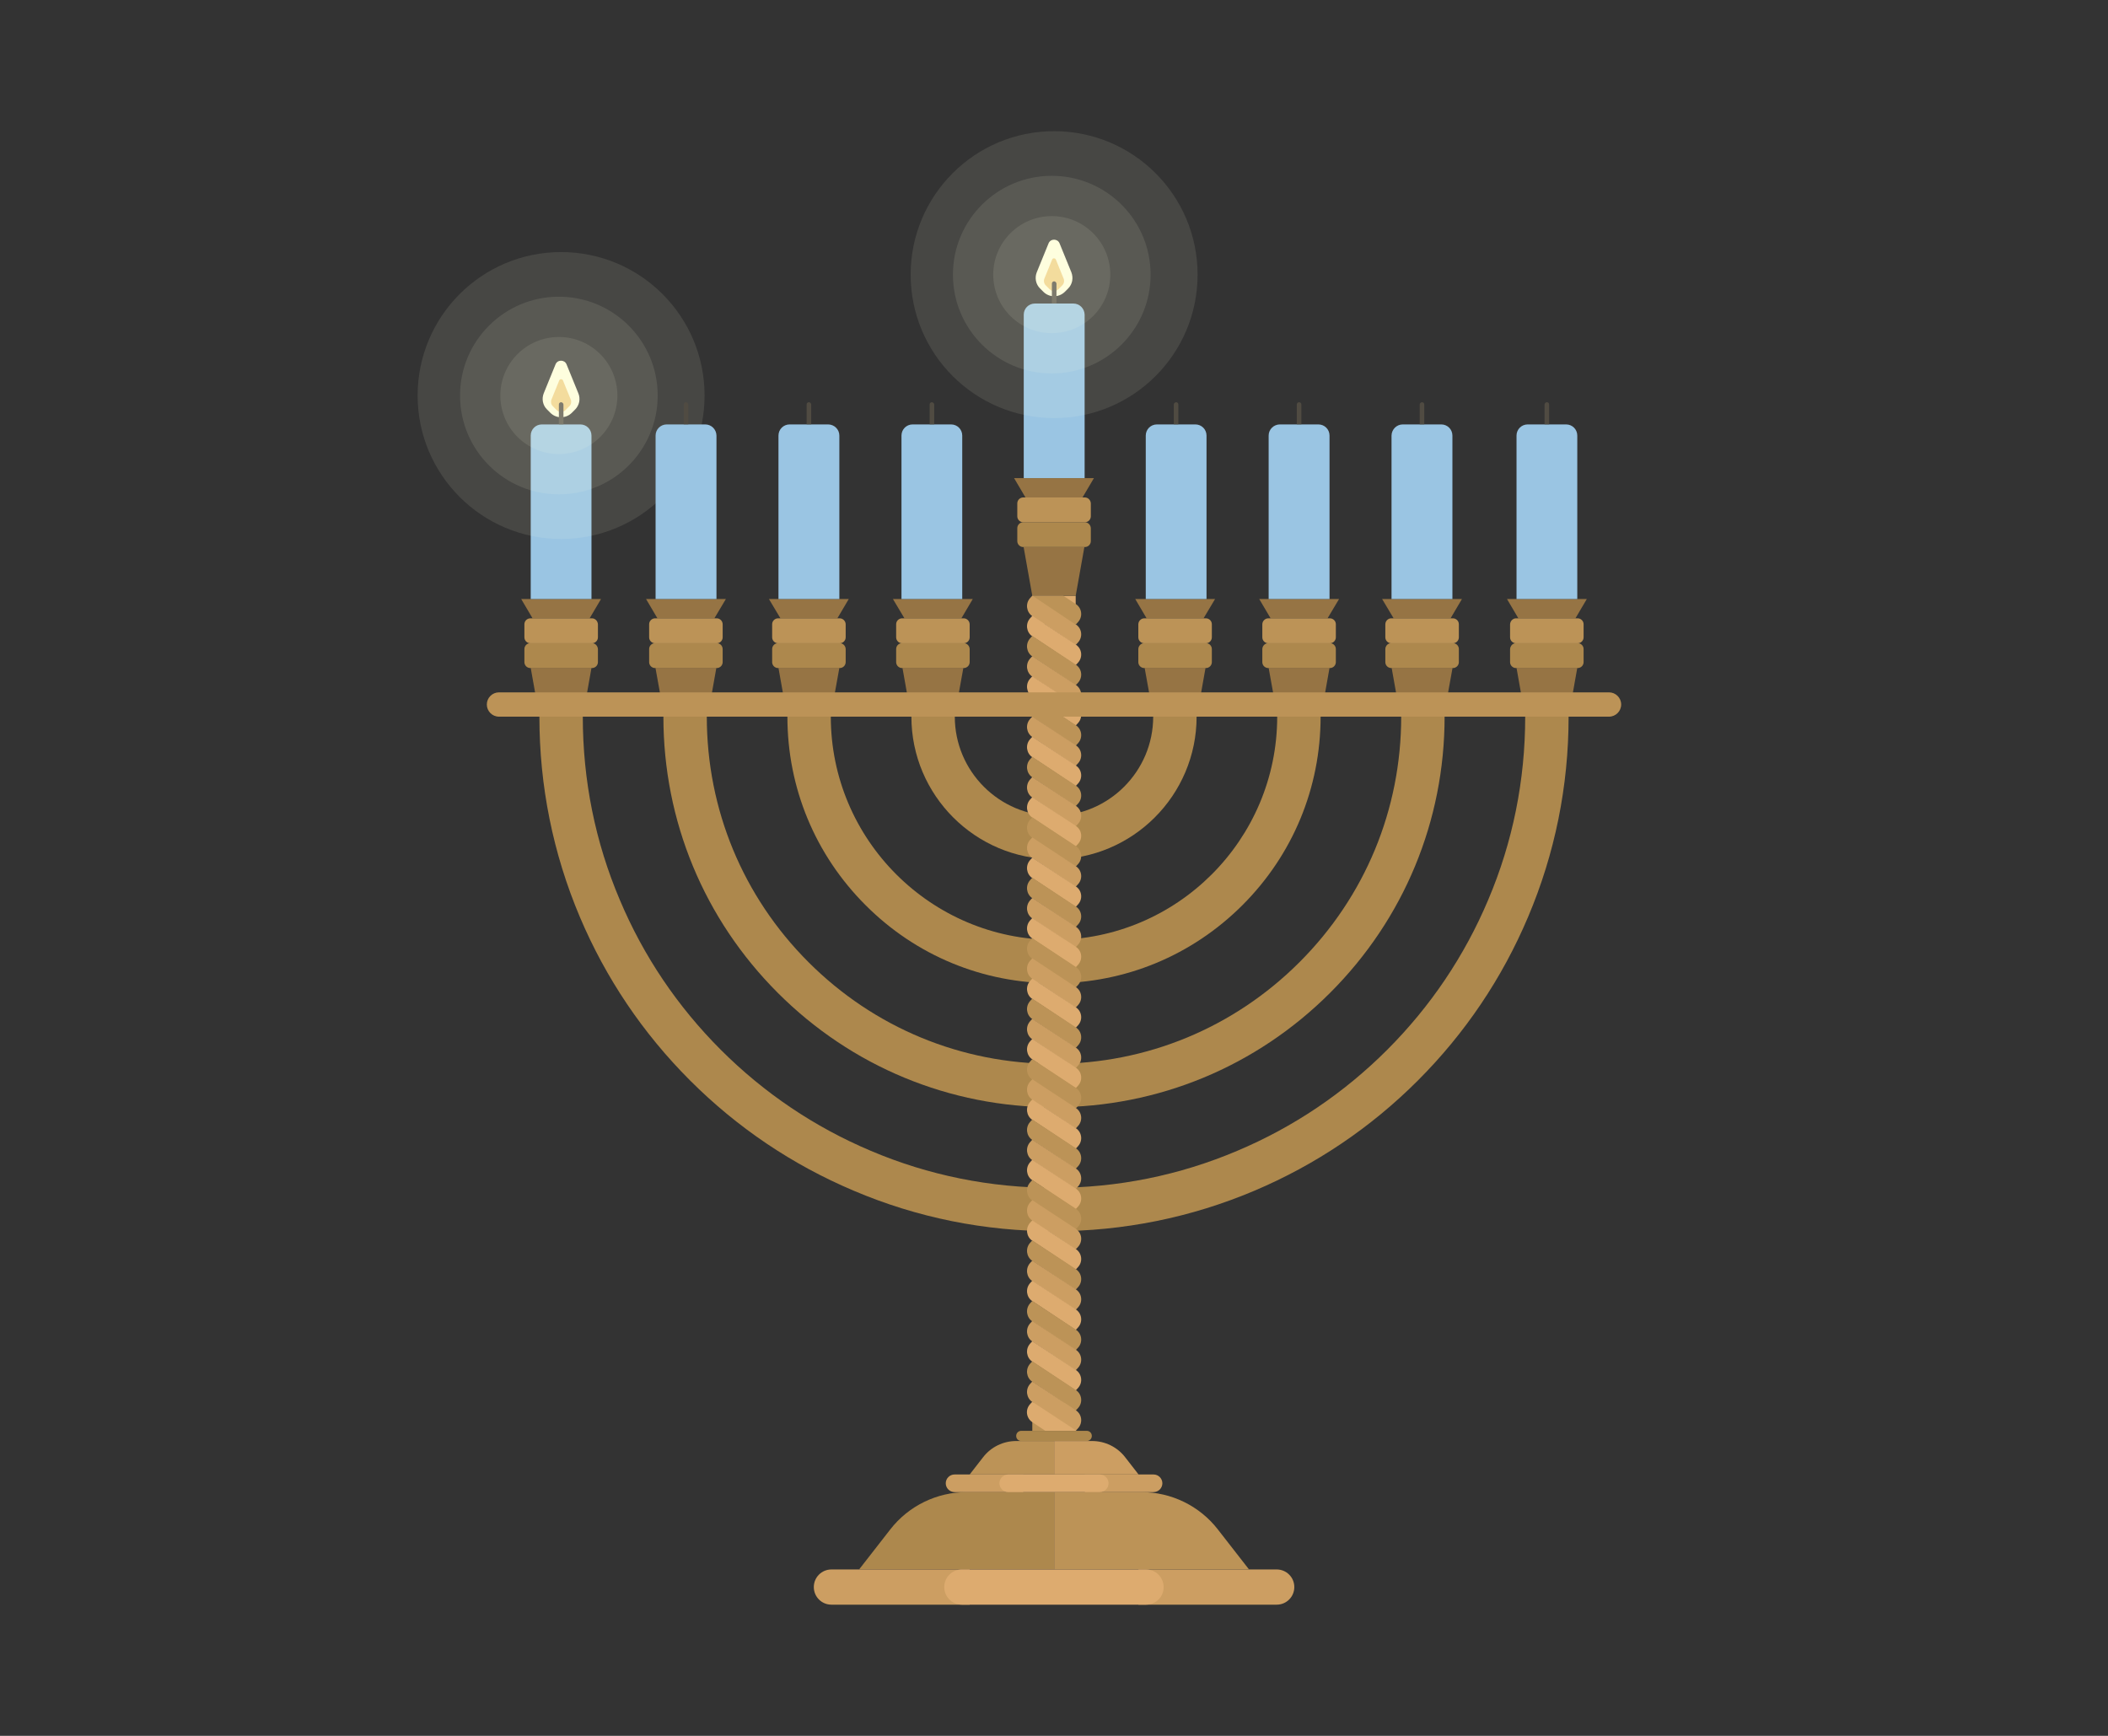 <?xml version="1.0" encoding="utf-8"?>
<!-- Generator: Adobe Illustrator 18.0.0, SVG Export Plug-In . SVG Version: 6.00 Build 0)  -->
<!DOCTYPE svg PUBLIC "-//W3C//DTD SVG 1.1//EN" "http://www.w3.org/Graphics/SVG/1.1/DTD/svg11.dtd">
<svg version="1.1" id="Layer_1" xmlns="http://www.w3.org/2000/svg" xmlns:xlink="http://www.w3.org/1999/xlink" x="0px" y="0px"
	 viewBox="0 0 1700 1400" enable-background="new 0 0 1700 1400" xml:space="preserve">
<rect x="0" y="0" width="1700" height="1400" fill="#333333" stroke="none"/>
<g>
<!-- background color -->
	<!-- <rect fill="#1F3045" width="100%" height="1400"/> -->
	<g>
		<rect x="832.5" y="480.5" fill="#DDAB6F" width="35" height="22.6"/>
		<rect x="832.5" y="1131.4" fill="#BC9357" width="35" height="22.6"/>
		
		<!-- Lowest loop -->
		<path fill="#AD884D" d="M1230,578L1230,578c0,51.3-10,101.1-29.9,147.9c-19.1,45.2-46.5,85.9-81.4,120.8
			c-34.9,34.9-75.5,62.3-120.8,81.4C951.1,948,901.3,958,850,958s-101.1-10-147.9-29.9c-45.2-19.1-85.9-46.5-120.8-81.4
			c-34.9-34.9-62.3-75.5-81.4-120.8C480,679.1,470,629.3,470,578v0h-35v0c0,56,11,110.4,32.6,161.5c20.9,49.4,50.8,93.8,88.9,131.9
			c38.1,38.1,82.5,68,131.9,88.9C739.6,982.1,794,993,850,993s110.4-11,161.5-32.6c49.4-20.9,93.8-50.8,131.9-88.9
			c38.1-38.1,68-82.5,88.9-131.9C1254,688.4,1265,634,1265,578v0H1230z"/>
<!-- second loop -->
		<path fill="#AD884D" d="M627.3,800.8C686.8,860.3,765.9,893,850,893s163.2-32.8,222.7-92.3c59.5-59.5,92.3-138.6,92.3-222.7v0h-35
			v0c0,74.8-29.1,145.1-82,198c-52.9,52.9-123.2,82-198,82s-145.1-29.1-198-82c-52.9-52.9-82-123.2-82-198v0h-35v0
			C535,662.2,567.8,741.3,627.3,800.8z"/>

<!-- Third loop -->
		<path fill="#AD884D" d="M850,793c57.4,0,111.4-22.4,152-63c40.6-40.6,63-94.6,63-152h-35c0,99.3-80.8,180-180,180
			s-180-80.8-180-180h-35c0,57.4,22.4,111.4,63,152C738.6,770.7,792.6,793,850,793z"/>
<!-- smallest loop -->
		<path fill="#AD884D" d="M850,693c63.4,0,115-51.6,115-115h-35c0,44.1-35.9,80-80,80s-80-35.9-80-80h-35
			C735,641.4,786.6,693,850,693z"/>

<!-- 1st candle base -->
		<polygon fill="#967444" points="435,578 470,578 477,538.7 428,538.7 		"/>
		<polygon fill="#967444" points="429.5,498.7 475.5,498.7 484.7,483.1 420.3,483.1 		"/>
		<path fill="#AD884D" d="M477.4,518.7h-49.7c-2.6,0-4.8,2.1-4.8,4.8V534c0,2.6,2.1,4.8,4.8,4.8h49.7c2.6,0,4.8-2.1,4.8-4.8v-10.4
			C482.1,520.9,480,518.7,477.4,518.7z"/>
		<path fill="#BC9357" d="M477.4,498.7h-49.7c-2.6,0-4.8,2.1-4.8,4.8V514c0,2.6,2.1,4.8,4.8,4.8h49.7c2.6,0,4.8-2.1,4.8-4.8v-10.4
			C482.1,500.9,480,498.7,477.4,498.7z"/>

			<!-- 2nd candle base -->
		<polygon fill="#967444" points="535.7,578 570.7,578 577.7,538.7 528.6,538.7 		"/>
		<polygon fill="#967444" points="530.2,498.7 576.1,498.7 585.4,483.1 521,483.1 		"/>
		<path fill="#AD884D" d="M578,518.7h-49.7c-2.6,0-4.8,2.1-4.8,4.8V534c0,2.6,2.1,4.8,4.8,4.8H578c2.6,0,4.8-2.1,4.8-4.8v-10.4
			C582.8,520.9,580.7,518.7,578,518.7z"/>
		<path fill="#BC9357" d="M578,498.7h-49.7c-2.6,0-4.8,2.1-4.8,4.8V514c0,2.6,2.1,4.8,4.8,4.8H578c2.6,0,4.8-2.1,4.8-4.8v-10.4
			C582.8,500.9,580.7,498.7,578,498.7z"/>

<!-- 3rd candle blase -->
		<polygon fill="#967444" points="634.8,578 669.8,578 676.9,538.7 627.8,538.7 		"/>
		<polygon fill="#967444" points="629.4,498.7 675.3,498.7 684.5,483.1 620.1,483.1 		"/>
		<path fill="#AD884D" d="M677.2,518.7h-49.7c-2.6,0-4.8,2.1-4.8,4.8V534c0,2.6,2.1,4.8,4.8,4.8h49.7c2.6,0,4.8-2.1,4.8-4.8v-10.4
			C682,520.9,679.8,518.7,677.2,518.7z"/>
		<path fill="#BC9357" d="M677.2,498.7h-49.7c-2.6,0-4.8,2.1-4.8,4.8V514c0,2.6,2.1,4.8,4.8,4.8h49.7c2.6,0,4.8-2.1,4.8-4.8v-10.4
			C682,500.9,679.8,498.7,677.2,498.7z"/>

<!-- 4th candle blase -->

		<polygon fill="#967444" points="734.8,578 769.8,578 776.9,538.7 727.8,538.7 		"/>
		<polygon fill="#967444" points="729.4,498.7 775.3,498.7 784.5,483.1 720.1,483.1 		"/>
		<path fill="#AD884D" d="M777.2,518.7h-49.7c-2.6,0-4.8,2.1-4.8,4.8V534c0,2.6,2.1,4.8,4.8,4.8h49.7c2.6,0,4.8-2.1,4.8-4.8v-10.4
			C782,520.9,779.8,518.7,777.2,518.7z"/>
		<path fill="#BC9357" d="M777.2,498.7h-49.7c-2.6,0-4.8,2.1-4.8,4.8V514c0,2.6,2.1,4.8,4.8,4.8h49.7c2.6,0,4.8-2.1,4.8-4.8v-10.4
			C782,500.9,779.8,498.7,777.2,498.7z"/>

			<!-- 8th candle base -->
		
		<polygon fill="#967444" points="1265,578 1230,578 1223,538.7 1272,538.7 		"/>
		<polygon fill="#967444" points="1270.5,498.7 1224.5,498.7 1215.3,483.1 1279.7,483.1 		"/>
		<path fill="#AD884D" d="M1222.6,518.7h49.7c2.6,0,4.8,2.1,4.8,4.8V534c0,2.6-2.1,4.8-4.8,4.8h-49.7c-2.6,0-4.8-2.1-4.8-4.8v-10.4
			C1217.9,520.9,1220,518.7,1222.6,518.7z"/>
		<path fill="#BC9357" d="M1222.6,498.7h49.7c2.6,0,4.8,2.1,4.8,4.8V514c0,2.6-2.1,4.8-4.8,4.8h-49.7c-2.6,0-4.8-2.1-4.8-4.8v-10.4
			C1217.9,500.9,1220,498.7,1222.6,498.7z"/>

<!-- 7th candle base -->
		<polygon fill="#967444" points="1164.3,578 1129.3,578 1122.3,538.7 1171.4,538.7 		"/>
		<polygon fill="#967444" points="1169.8,498.7 1123.9,498.7 1114.6,483.1 1179,483.1 		"/>
		<path fill="#AD884D" d="M1122,518.7h49.7c2.6,0,4.8,2.1,4.8,4.8V534c0,2.6-2.1,4.8-4.8,4.8H1122c-2.6,0-4.8-2.1-4.8-4.8v-10.4
			C1117.2,520.9,1119.3,518.7,1122,518.7z"/>
		<path fill="#BC9357" d="M1122,498.7h49.7c2.6,0,4.8,2.1,4.8,4.8V514c0,2.6-2.1,4.8-4.8,4.8H1122c-2.6,0-4.8-2.1-4.8-4.8v-10.4
			C1117.2,500.9,1119.3,498.7,1122,498.7z"/>
<!-- 
6th candle base -->

		<polygon fill="#967444" points="1065.2,578 1030.2,578 1023.1,538.7 1072.2,538.7 		"/>
		<polygon fill="#967444" points="1070.6,498.7 1024.7,498.7 1015.5,483.1 1079.9,483.1 		"/>
		<path fill="#AD884D" d="M1022.8,518.7h49.7c2.6,0,4.8,2.1,4.8,4.8V534c0,2.6-2.1,4.8-4.8,4.8h-49.7c-2.6,0-4.8-2.1-4.8-4.8v-10.4
			C1018,520.9,1020.2,518.7,1022.8,518.7z"/>
		<path fill="#BC9357" d="M1022.8,498.7h49.7c2.6,0,4.8,2.1,4.8,4.8V514c0,2.6-2.1,4.8-4.8,4.8h-49.7c-2.6,0-4.8-2.1-4.8-4.8v-10.4
			C1018,500.9,1020.2,498.7,1022.8,498.7z"/>


<!-- 5th candle base -->
		<polygon fill="#967444" points="965.2,578 930.2,578 923.1,538.7 972.2,538.7 		"/>
		<polygon fill="#967444" points="970.6,498.7 924.7,498.7 915.5,483.1 979.9,483.1 		"/>
		<path fill="#AD884D" d="M922.8,518.7h49.7c2.6,0,4.8,2.1,4.8,4.8V534c0,2.6-2.1,4.8-4.8,4.8h-49.7c-2.6,0-4.8-2.1-4.8-4.8v-10.4
			C918,520.9,920.2,518.7,922.8,518.7z"/>
		<path fill="#BC9357" d="M922.8,498.7h49.7c2.6,0,4.8,2.1,4.8,4.8V514c0,2.6-2.1,4.8-4.8,4.8h-49.7c-2.6,0-4.8-2.1-4.8-4.8v-10.4
			C918,500.9,920.2,498.7,922.8,498.7z"/>

<!-- shamash base -->
		<polygon fill="#967444" points="832.5,480.5 867.5,480.5 874.5,441.2 825.5,441.2 		"/>
		<polygon fill="#967444" points="827,401.2 873,401.2 882.2,385.6 850,385.6 817.8,385.6 		"/>
		<path fill="#AD884D" d="M874.9,421.2h-49.7c-2.6,0-4.8,2.1-4.8,4.8v10.4c0,2.6,2.1,4.8,4.8,4.8h49.7c2.6,0,4.8-2.1,4.8-4.8V426
			C879.6,423.4,877.5,421.2,874.9,421.2z"/>
		<path fill="#BC9357" d="M874.9,401.2h-49.7c-2.6,0-4.8,2.1-4.8,4.8v10.4c0,2.6,2.1,4.8,4.8,4.8h49.7c2.6,0,4.8-2.1,4.8-4.8V406
			C879.6,403.4,877.5,401.2,874.9,401.2z"/>

			
<!-- Menorah spine and base -->
		<path fill="#CC9E62" d="M867.5,520.2l-35-23.3l0,0c-4.8-3.2-5.7-10-1.9-14.4l1.9-2.1l35,23.1l0.1,0.1c4.9,3.2,5.8,10,1.9,14.4
			L867.5,520.2z"/>
		<path fill="#DDAB6F" d="M867.5,536.5l-35-23.3v0c-4.8-3.2-5.7-10-1.9-14.4l1.9-2.1l35,23.1l0.1,0.1c4.9,3.2,5.8,10,1.9,14.4
			L867.5,536.5z"/>
		<path fill="#BC9357" d="M867.5,552.7l-35-23.3v0c-4.8-3.2-5.7-10-1.9-14.4l1.9-2.1l35,23.1l0.1,0.1c4.9,3.2,5.8,10,1.9,14.4
			L867.5,552.7z"/>
		<path fill="#CC9E62" d="M867.5,569l-35-23.3v0c-4.8-3.2-5.7-10-1.9-14.4l1.9-2.1l35,23.1l0.1,0.1c4.9,3.2,5.8,10,1.9,14.4
			L867.5,569z"/>
		<path fill="#DDAB6F" d="M867.5,585.2l-35-23.3v0c-4.8-3.2-5.7-10-1.9-14.4l1.9-2.1l35,23.1l0.1,0.1c4.9,3.2,5.8,10,1.9,14.4
			L867.5,585.2z"/>
		<path fill="#BC9357" d="M867.5,601.5l-35-23.3v0c-4.8-3.2-5.7-10-1.9-14.4l1.9-2.1l35,23.1l0.1,0.1c4.9,3.2,5.8,10,1.9,14.4
			L867.5,601.5z"/>
		<path fill="#CC9E62" d="M867.5,617.7l-35-23.3v0c-4.8-3.2-5.7-10-1.9-14.4l1.9-2.1l35,23.1l0.1,0.1c4.9,3.2,5.8,10,1.9,14.4
			L867.5,617.7z"/>
		<path fill="#DDAB6F" d="M867.5,634l-35-23.3v0c-4.8-3.2-5.7-10-1.9-14.4l1.9-2.1l35,23.1l0.1,0.1c4.9,3.2,5.8,10,1.9,14.4
			L867.5,634z"/>
		<path fill="#BC9357" d="M867.5,650.2l-35-23.3v0c-4.8-3.2-5.7-10-1.9-14.4l1.9-2.1l35,23.1l0.1,0.1c4.9,3.2,5.8,10,1.9,14.4
			L867.5,650.2z"/>
		<path fill="#CC9E62" d="M867.5,666.5l-35-23.3v0c-4.8-3.2-5.7-10-1.9-14.4l1.9-2.1l35,23.1l0.1,0.1c4.9,3.2,5.8,10,1.9,14.4
			L867.5,666.5z"/>
		<path fill="#DDAB6F" d="M867.5,682.7l-35-23.3v0c-4.8-3.2-5.7-10-1.9-14.4l1.9-2.1l35,23.1l0.1,0.1c4.9,3.2,5.8,10,1.9,14.4
			L867.5,682.7z"/>
		<path fill="#BC9357" d="M867.5,699l-35-23.3v0c-4.8-3.2-5.7-10-1.9-14.4l1.9-2.1l35,23.1l0.1,0.1c4.9,3.2,5.8,10,1.9,14.4
			L867.5,699z"/>
		<path fill="#CC9E62" d="M867.5,715.2l-35-23.3v0c-4.8-3.2-5.7-10-1.9-14.4l1.9-2.1l35,23.1l0.1,0.1c4.9,3.2,5.8,10,1.9,14.4
			L867.5,715.2z"/>
		<path fill="#DDAB6F" d="M867.5,731.5l-35-23.3v0c-4.8-3.2-5.7-10-1.9-14.4l1.9-2.1l35,23.1l0.1,0.1c4.9,3.2,5.8,10,1.9,14.4
			L867.5,731.5z"/>
		<path fill="#BC9357" d="M867.5,747.7l-35-23.3v0c-4.8-3.2-5.7-10-1.9-14.4l1.9-2.1l35,23.1l0.1,0.1c4.9,3.2,5.8,10,1.9,14.4
			L867.5,747.7z"/>
		<path fill="#CC9E62" d="M867.5,764l-35-23.3v0c-4.8-3.2-5.7-10-1.9-14.4l1.9-2.1l35,23.1l0.1,0.1c4.9,3.2,5.8,10,1.9,14.4
			L867.5,764z"/>
		<path fill="#DDAB6F" d="M867.5,780.2l-35-23.3v0c-4.8-3.2-5.7-10-1.9-14.4l1.9-2.1l35,23.1l0.1,0.1c4.9,3.2,5.8,10,1.9,14.4
			L867.5,780.2z"/>
		<path fill="#BC9357" d="M867.5,796.5l-35-23.3v0c-4.8-3.2-5.7-10-1.9-14.4l1.9-2.1l35,23.1l0.1,0.1c4.9,3.2,5.8,10,1.9,14.4
			L867.5,796.5z"/>
		<path fill="#CC9E62" d="M867.5,812.7l-35-23.3v0c-4.8-3.2-5.7-10-1.9-14.4l1.9-2.1l35,23.1l0.1,0.1c4.9,3.2,5.8,10,1.9,14.4
			L867.5,812.7z"/>
		<path fill="#DDAB6F" d="M867.5,829l-35-23.3v0c-4.8-3.2-5.7-10-1.9-14.4l1.9-2.1l35,23.1l0.1,0.1c4.9,3.2,5.8,10,1.9,14.4
			L867.5,829z"/>
		<path fill="#BC9357" d="M867.5,845.2l-35-23.3v0c-4.8-3.2-5.7-10-1.9-14.4l1.9-2.1l35,23.1l0.1,0.1c4.9,3.2,5.8,10,1.9,14.4
			L867.5,845.2z"/>
		<path fill="#CC9E62" d="M867.5,861.5l-35-23.3v0c-4.8-3.2-5.7-10-1.9-14.4l1.9-2.1l35,23.1l0.1,0.1c4.9,3.2,5.8,10,1.9,14.4
			L867.5,861.5z"/>
		<path fill="#DDAB6F" d="M867.5,877.7l-35-23.3v0c-4.8-3.2-5.7-10-1.9-14.4l1.9-2.1l35,23.1l0.1,0.1c4.9,3.2,5.8,10,1.9,14.4
			L867.5,877.7z"/>
		<path fill="#BC9357" d="M867.5,894l-35-23.3v0c-4.8-3.2-5.7-10-1.9-14.4l1.9-2.1l35,23.1l0.1,0.1c4.9,3.2,5.8,10,1.9,14.4
			L867.5,894z"/>
		<path fill="#CC9E62" d="M867.5,910.2l-35-23.3v0c-4.8-3.2-5.7-10-1.9-14.4l1.9-2.1l35,23.1l0.1,0.1c4.9,3.2,5.8,10,1.9,14.4
			L867.5,910.2z"/>
		<path fill="#DDAB6F" d="M867.5,926.5l-35-23.3v0c-4.8-3.2-5.7-10-1.9-14.4l1.9-2.1l35,23.1l0.1,0.1c4.9,3.2,5.8,10,1.9,14.4
			L867.5,926.5z"/>
		<path fill="#BC9357" d="M867.5,942.7l-35-23.3v0c-4.8-3.2-5.7-10-1.9-14.4l1.9-2.1l35,23.1l0.1,0.1c4.9,3.2,5.8,10,1.9,14.4
			L867.5,942.7z"/>
		<path fill="#CC9E62" d="M867.5,959l-35-23.3v0c-4.8-3.2-5.7-10-1.9-14.4l1.9-2.1l35,23.1l0.1,0.1c4.9,3.2,5.8,10,1.9,14.4
			L867.5,959z"/>
		<path fill="#DDAB6F" d="M867.5,975.2l-35-23.3v0c-4.8-3.2-5.7-10-1.9-14.4l1.9-2.1l35,23.1l0.1,0.1c4.9,3.2,5.8,10,1.9,14.4
			L867.5,975.2z"/>
		<path fill="#BC9357" d="M867.5,991.5l-35-23.3v0c-4.8-3.2-5.7-10-1.9-14.4l1.9-2.1l35,23.1l0.1,0.1c4.9,3.2,5.8,10,1.9,14.4
			L867.5,991.5z"/>
		<path fill="#CC9E62" d="M867.5,1007.7l-35-23.3v0c-4.8-3.2-5.7-10-1.9-14.4l1.9-2.1l35,23.1l0.1,0.1c4.9,3.2,5.8,10,1.9,14.4
			L867.5,1007.7z"/>
		<path fill="#DDAB6F" d="M867.5,1024l-35-23.3v0c-4.8-3.2-5.7-10-1.9-14.4l1.9-2.1l35,23.1l0.1,0.1c4.9,3.2,5.8,10,1.9,14.4
			L867.5,1024z"/>
		<path fill="#BC9357" d="M867.5,1040.2l-35-23.3v0c-4.8-3.2-5.7-10-1.9-14.4l1.9-2.1l35,23.1l0.1,0.1c4.9,3.2,5.8,10,1.9,14.4
			L867.5,1040.2z"/>
		<path fill="#CC9E62" d="M867.5,1056.5l-35-23.3l0,0c-4.8-3.2-5.7-10-1.9-14.4l1.9-2.1l35,23.1l0.1,0.1c4.9,3.2,5.8,10,1.9,14.4
			L867.5,1056.5z"/>
		<path fill="#DDAB6F" d="M867.5,1072.7l-35-23.3l0,0c-4.8-3.2-5.7-10-1.9-14.4l1.9-2.1l35,23.1l0.1,0.1c4.9,3.2,5.8,10,1.9,14.4
			L867.5,1072.7z"/>
		<path fill="#BC9357" d="M867.5,1089l-35-23.3l0,0c-4.8-3.2-5.7-10-1.9-14.4l1.9-2.1l35,23.1l0.1,0.1c4.9,3.2,5.8,10,1.9,14.4
			L867.5,1089z"/>
		<path fill="#CC9E62" d="M867.5,1105.2l-35-23.3l0,0c-4.8-3.2-5.7-10-1.9-14.4l1.9-2.1l35,23.1l0.1,0.1c4.9,3.2,5.8,10,1.9,14.4
			L867.5,1105.2z"/>
		<path fill="#DDAB6F" d="M867.5,1121.5l-35-23.3l0,0c-4.8-3.2-5.7-10-1.9-14.4l1.9-2.1l35,23.1l0.1,0.1c4.9,3.2,5.8,10,1.9,14.4
			L867.5,1121.5z"/>
		<path fill="#BC9357" d="M867.5,1137.7l-35-23.3l0,0c-4.8-3.2-5.7-10-1.9-14.4l1.9-2.1l35,23.1l0.1,0.1c4.9,3.2,5.8,10,1.9,14.4
			L867.5,1137.7z"/>
		<path fill="#CC9E62" d="M867.5,1154l-35-23.3l0,0c-4.8-3.2-5.7-10-1.9-14.4l1.9-2.1l35,23.1l0.1,0.1c4.9,3.2,5.8,10,1.9,14.4
			L867.5,1154z"/>
		<path fill="#BC9357" d="M867.6,487.2L867.6,487.2l-10.1-6.7h-25c0,0,0,0,0,0v0l35,23.3l2-2.2C873.4,497.2,872.5,490.4,867.6,487.2
			z"/>
		<path fill="#DDAB6F" d="M867.6,1153.6L867.6,1153.6l-35.1-23.1l-1.9,2.1c-3.9,4.4-3,11.1,1.9,14.4l10.5,7h25
			C867.9,1153.9,867.8,1153.7,867.6,1153.6z"/>
		<path fill="#BC9357" d="M1297.6,558.4H402.4c-5.4,0-9.8,4.4-9.8,9.8v0c0,5.4,4.4,9.8,9.8,9.8h895.2c5.4,0,9.8-4.4,9.8-9.8v0
			C1307.4,562.8,1303,558.4,1297.6,558.4z"/>
		<path fill="#AD884D" d="M876.4,1162.2h-52.8c-2.3,0-4.1-1.8-4.1-4.1l0,0c0-2.3,1.8-4.1,4.1-4.1h52.8c2.3,0,4.1,1.8,4.1,4.1l0,0
			C880.5,1160.4,878.7,1162.2,876.4,1162.2z"/>
		<path fill="#BC9357" d="M850.1,1189.2H782l10.8-13.9c6.4-8.3,16.3-13.1,26.8-13.1h30.5V1189.2z"/>
		<path fill="#CC9E62" d="M850.1,1189.2h68.1l-10.8-13.9c-6.4-8.3-16.3-13.1-26.8-13.1h-30.5V1189.2z"/>
		<path fill="#AD884D" d="M850.1,1265.7H692.9l25-32.1c14.8-19.1,37.6-30.2,61.8-30.2h70.3V1265.7z"/>
		<path fill="#BC9357" d="M850.1,1265.7h157.1l-25-32.1c-14.8-19.1-37.6-30.2-61.8-30.2h-70.3V1265.7z"/>
		<path fill="#CC9E62" d="M825.2,1203.4h-55.4c-3.9,0-7.1-3.2-7.1-7.1l0,0c0-3.9,3.2-7.1,7.1-7.1h55.4V1203.4z"/>
		<path fill="#CC9E62" d="M874.9,1203.4h55.4c3.9,0,7.1-3.2,7.1-7.1l0,0c0-3.9-3.2-7.1-7.1-7.1h-55.4V1203.4z"/>
		<path fill="#DDAB6F" d="M886.9,1203.4h-73.8c-3.9,0-7.1-3.2-7.1-7.1l0,0c0-3.9,3.2-7.1,7.1-7.1h73.8c3.9,0,7.1,3.2,7.1,7.1l0,0
			C894,1200.2,890.8,1203.4,886.9,1203.4z"/>
		<path fill="#CC9E62" d="M782,1294.2H670.5c-7.9,0-14.2-6.4-14.2-14.2l0,0c0-7.9,6.4-14.2,14.2-14.2H782V1294.2z"/>
		<path fill="#CC9E62" d="M918.1,1294.2h111.5c7.9,0,14.2-6.4,14.2-14.2l0,0c0-7.9-6.4-14.2-14.2-14.2H918.1V1294.2z"/>
		<path fill="#DDAB6F" d="M924.2,1294.2H775.7c-7.9,0-14.2-6.4-14.2-14.2l0,0c0-7.9,6.4-14.2,14.2-14.2h148.5
			c7.9,0,14.2,6.4,14.2,14.2l0,0C938.5,1287.9,932.1,1294.2,924.2,1294.2z"/>

			
		<g>
			<g>
			<!-- 1st candle flame -->
				<path fill="#FEFEDE" d="M466.4,317.2l-9.5-23.3c-1.6-4-7.3-4-8.9,0l-9.5,23.3c-1.8,4.5-0.8,9.7,2.7,13.1l2.7,2.7
					c4.7,4.7,12.4,4.7,17.2,0l2.7-2.7C467.2,326.9,468.3,321.7,466.4,317.2z"/>
				<path fill="#F0CF85" d="M451.9,332.2c-1.1-0.1-2.2-0.7-3-1.5l-3.1-3.1c-1.4-1.4-1.8-3.5-1.1-5.3l6.3-15.5c0.5-1.3,2.4-1.3,3,0
					l6.3,15.5c0.7,1.8,0.3,3.9-1.1,5.3l-3.2,3.2C454.9,331.9,453.4,332.4,451.9,332.2z"/>

					<!-- 1st candle wick and wax -->
				<path fill="#9AC5E3" d="M468,342.3h-31c-5,0-9,4-9,9v131.8H477V351.3C477,346.3,473,342.3,468,342.3z"/>
				<path fill="#504B42" d="M452.5,324.4L452.5,324.4c-1,0-1.8,0.8-1.8,1.8v16h3.7v-16C454.3,325.3,453.5,324.4,452.5,324.4z"/>
			</g>

<!-- 1st cande corona -->
			<circle opacity="0.1" fill="#FEFEDE" cx="452.5" cy="319" r="115.7"/>
			<circle opacity="0.1" fill="#FEFEDE" cx="450.7" cy="319" r="79.7"/>
			<circle opacity="0.1" fill="#FEFEDE" cx="450.7" cy="319" r="47.2"/>

		</g>
		<g>
			<g>
			<!-- 2nd cande flame -->
				<!-- <path fill="#FEFEDE" d="M567.1,317.2l-9.5-23.3c-1.6-4-7.3-4-8.9,0l-9.5,23.3c-1.8,4.5-0.8,9.7,2.7,13.1l2.7,2.7
					c4.7,4.7,12.4,4.7,17.2,0l2.7-2.7C567.9,326.9,568.9,321.7,567.1,317.2z"/>
				<path fill="#F0CF85" d="M552.5,332.2c-1.1-0.1-2.2-0.7-3-1.5l-3.1-3.1c-1.4-1.4-1.8-3.5-1.1-5.3l6.3-15.5c0.5-1.3,2.4-1.3,3,0
					l6.3,15.5c0.7,1.8,0.3,3.9-1.1,5.3l-3.2,3.2C555.6,331.9,554.1,332.4,552.5,332.2z"/> -->
					<!-- 2nd candle wick and wax -->
				<path fill="#9AC5E3" d="M568.7,342.3h-31c-5,0-9,4-9,9v131.8h49.1V351.3C577.7,346.3,573.7,342.3,568.7,342.3z"/>
				<path fill="#504B42" d="M553.2,324.4L553.2,324.4c-1,0-1.8,0.8-1.8,1.8v16h3.7v-16C555,325.3,554.2,324.4,553.2,324.4z"/>
			</g>
			<!-- 2nd candle corona -->
			<!-- <circle opacity="0.1" fill="#FEFEDE" cx="553.2" cy="319" r="115.7"/>
			<circle opacity="0.1" fill="#FEFEDE" cx="551.3" cy="319" r="79.7"/>
			<circle opacity="0.1" fill="#FEFEDE" cx="551.3" cy="319" r="47.2"/> -->
		</g>
		<g>
			<g>
			<!-- 3rd candle flame -->
				<!-- <path fill="#FEFEDE" d="M666.3,317.2l-9.5-23.3c-1.6-4-7.3-4-8.9,0l-9.5,23.3c-1.8,4.5-0.8,9.7,2.7,13.1l2.7,2.7
					c4.7,4.7,12.4,4.7,17.2,0l2.7-2.7C667.1,326.9,668.1,321.7,666.3,317.2z"/>
				<path fill="#F0CF85" d="M651.7,332.2c-1.1-0.1-2.2-0.7-3-1.5l-3.1-3.1c-1.4-1.4-1.8-3.5-1.1-5.3l6.3-15.5c0.5-1.3,2.4-1.3,3,0
					l6.3,15.5c0.7,1.8,0.3,3.9-1.1,5.3l-3.2,3.2C654.7,331.9,653.2,332.4,651.7,332.2z"/> -->
					<!-- 3rd candle wick and wax -->
				<path fill="#9AC5E3" d="M667.8,342.3h-31c-5,0-9,4-9,9v131.8h49.1V351.3C676.9,346.3,672.8,342.3,667.8,342.3z"/>
				<path fill="#504B42" d="M652.3,324.4L652.3,324.4c-1,0-1.8,0.8-1.8,1.8v16h3.7v-16C654.2,325.3,653.3,324.4,652.3,324.4z"/>
			</g>
			<!-- 3rd candle corona -->
			<!-- <circle opacity="0.1" fill="#FEFEDE" cx="652.3" cy="319" r="115.7"/>
			<circle opacity="0.1" fill="#FEFEDE" cx="650.5" cy="319" r="79.7"/>
			<circle opacity="0.1" fill="#FEFEDE" cx="650.5" cy="319" r="47.2"/> -->
		</g>
		<g>
			<g>
			<!-- 4th candle flame -->
				<!-- <path fill="#FEFEDE" d="M765.4,317.2l-9.5-23.3c-1.6-4-7.3-4-8.9,0l-9.5,23.3c-1.8,4.5-0.8,9.7,2.7,13.1l2.7,2.7
					c4.7,4.7,12.4,4.7,17.2,0l2.7-2.7C766.2,326.9,767.3,321.7,765.4,317.2z"/>
				<path fill="#F0CF85" d="M750.9,332.2c-1.1-0.1-2.2-0.7-3-1.5l-3.1-3.1c-1.4-1.4-1.8-3.5-1.1-5.3l6.3-15.5c0.5-1.3,2.4-1.3,3,0
					l6.3,15.5c0.7,1.8,0.3,3.9-1.1,5.3l-3.2,3.2C753.9,331.9,752.4,332.4,750.9,332.2z"/> -->
					<!-- 4th candle wick and wax -->
				<path fill="#9AC5E3" d="M767,342.3h-31c-5,0-9,4-9,9v131.8H776V351.3C776,346.3,772,342.3,767,342.3z"/>
				<path fill="#504B42" d="M751.5,324.4L751.5,324.4c-1,0-1.8,0.8-1.8,1.8v16h3.7v-16C753.3,325.3,752.5,324.4,751.5,324.4z"/>
			</g>
			<!-- 4th candle corona -->
			<!-- <circle opacity="0.1" fill="#FEFEDE" cx="751.5" cy="319" r="115.7"/>
			<circle opacity="0.1" fill="#FEFEDE" cx="749.7" cy="319" r="79.7"/>
			<circle opacity="0.1" fill="#FEFEDE" cx="749.7" cy="319" r="47.2"/> -->
		</g>
		<g>
			<g>
			<!-- 8th candle flame -->
				<!-- <path fill="#FEFEDE" d="M1233.6,317.2l9.5-23.3c1.6-4,7.3-4,8.9,0l9.5,23.3c1.8,4.5,0.8,9.7-2.7,13.1l-2.7,2.7
					c-4.7,4.7-12.4,4.7-17.2,0l-2.7-2.7C1232.8,326.9,1231.7,321.7,1233.6,317.2z"/>
				<path fill="#F0CF85" d="M1248.1,332.2c1.1-0.1,2.2-0.7,3-1.5l3.1-3.1c1.4-1.4,1.8-3.5,1.1-5.3l-6.3-15.5c-0.5-1.3-2.4-1.3-3,0
					l-6.3,15.5c-0.7,1.8-0.3,3.9,1.1,5.3l3.2,3.2C1245.1,331.9,1246.6,332.4,1248.1,332.2z"/> -->

					<!-- 8th candle wick and wax -->
				<path fill="#9AC5E3" d="M1232,342.3h31c5,0,9,4,9,9v131.8H1223V351.3C1223,346.3,1227,342.3,1232,342.3z"/>
				<path fill="#504B42" d="M1247.5,324.4L1247.5,324.4c1,0,1.8,0.8,1.8,1.8v16h-3.7v-16C1245.7,325.3,1246.5,324.4,1247.5,324.4z"
					/>
			</g>

			<!-- 8th candle corona -->
			<!-- <circle opacity="0.1" fill="#FEFEDE" cx="1247.5" cy="319" r="115.7"/>
			<circle opacity="0.1" fill="#FEFEDE" cx="1249.3" cy="319" r="79.7"/>
			<circle opacity="0.1" fill="#FEFEDE" cx="1249.3" cy="319" r="47.2"/> -->
		</g>
		<g>
			<g>
			<!-- 7th candle flame -->
				<!-- <path fill="#FEFEDE" d="M1132.9,317.2l9.5-23.3c1.6-4,7.3-4,8.9,0l9.5,23.3c1.8,4.5,0.8,9.7-2.7,13.1l-2.7,2.7
					c-4.7,4.7-12.4,4.7-17.2,0l-2.7-2.7C1132.1,326.9,1131.1,321.7,1132.9,317.2z"/>
				<path fill="#F0CF85" d="M1147.5,332.2c1.1-0.1,2.2-0.7,3-1.5l3.1-3.1c1.4-1.4,1.8-3.5,1.1-5.3l-6.3-15.5c-0.5-1.3-2.4-1.3-3,0
					l-6.3,15.5c-0.7,1.8-0.3,3.9,1.1,5.3l3.2,3.2C1144.4,331.9,1145.9,332.4,1147.5,332.2z"/> -->
					<!-- 7th candle wick and wax -->
				<path fill="#9AC5E3" d="M1131.3,342.3h31c5,0,9,4,9,9v131.8h-49.1V351.3C1122.3,346.3,1126.3,342.3,1131.3,342.3z"/>
				<path fill="#504B42" d="M1146.8,324.4L1146.8,324.4c1,0,1.8,0.8,1.8,1.8v16h-3.7v-16C1145,325.3,1145.8,324.4,1146.8,324.4z"/>
			</g>
			<!-- 7th candle corona -->
			<!-- <circle opacity="0.1" fill="#FEFEDE" cx="1146.8" cy="319" r="115.7"/>
			<circle opacity="0.1" fill="#FEFEDE" cx="1148.7" cy="319" r="79.7"/>
			<circle opacity="0.1" fill="#FEFEDE" cx="1148.7" cy="319" r="47.2"/> -->
		</g>
		<g>
			<g>
			<!-- 6th candle flame -->
				<!-- <path fill="#FEFEDE" d="M1033.7,317.2l9.5-23.3c1.6-4,7.3-4,8.9,0l9.5,23.3c1.8,4.5,0.8,9.7-2.7,13.1l-2.7,2.7
					c-4.7,4.7-12.4,4.7-17.2,0l-2.7-2.7C1032.9,326.9,1031.9,321.7,1033.7,317.2z"/>
				<path fill="#F0CF85" d="M1048.3,332.2c1.1-0.1,2.2-0.7,3-1.5l3.1-3.1c1.4-1.4,1.8-3.5,1.1-5.3l-6.3-15.5c-0.5-1.3-2.4-1.3-3,0
					l-6.3,15.5c-0.7,1.8-0.3,3.9,1.1,5.3l3.2,3.2C1045.3,331.9,1046.8,332.4,1048.3,332.2z"/> -->
					<!-- 6th candle wick and wax -->
				<path fill="#9AC5E3" d="M1032.2,342.3h31c5,0,9,4,9,9v131.8h-49.1V351.3C1023.1,346.3,1027.2,342.3,1032.2,342.3z"/>
				<path fill="#504B42" d="M1047.7,324.4L1047.7,324.4c1,0,1.8,0.8,1.8,1.8v16h-3.7v-16C1045.8,325.3,1046.7,324.4,1047.7,324.4z"
					/>
			</g>
			<!-- 6th candle corona -->
			<!-- 0 -->
		</g>
		<g>
			<g>
			<!-- 5th candle flame -->
				<!-- <path fill="#FEFEDE" d="M934.6,317.2l9.5-23.3c1.6-4,7.3-4,8.9,0l9.5,23.3c1.8,4.5,0.8,9.7-2.7,13.1l-2.7,2.7
					c-4.7,4.7-12.4,4.7-17.2,0l-2.7-2.7C933.8,326.9,932.7,321.7,934.6,317.2z"/>
				<path fill="#F0CF85" d="M949.1,332.2c1.1-0.1,2.2-0.7,3-1.5l3.1-3.1c1.4-1.4,1.8-3.5,1.1-5.3l-6.3-15.5c-0.5-1.3-2.4-1.3-3,0
					l-6.3,15.5c-0.7,1.8-0.3,3.9,1.1,5.3l3.2,3.2C946.1,331.9,947.6,332.4,949.1,332.2z"/> -->
					<!-- 5th candle wick and wax -->
				<path fill="#9AC5E3" d="M933,342.3h31c5,0,9,4,9,9v131.8H924V351.3C924,346.3,928,342.3,933,342.3z"/>
				<path fill="#504B42" d="M948.5,324.4L948.5,324.4c1,0,1.8,0.8,1.8,1.8v16h-3.7v-16C946.7,325.3,947.5,324.4,948.5,324.4z"/>
			</g>
			<!-- 5th candle corona -->
			<!-- <circle opacity="0.1" fill="#FEFEDE" cx="948.5" cy="319" r="115.7"/>
			<circle opacity="0.1" fill="#FEFEDE" cx="950.3" cy="319" r="79.7"/>
			<circle opacity="0.1" fill="#FEFEDE" cx="950.3" cy="319" r="47.2"/> -->
		</g>
		<g>
			<g>
			<!-- shamash flame -->
				<path fill="#FEFEDE" d="M864,219.6l-9.5-23.3c-1.6-4-7.3-4-8.9,0l-9.5,23.3c-1.8,4.5-0.8,9.7,2.7,13.1l2.7,2.7
					c4.7,4.7,12.4,4.7,17.2,0l2.7-2.7C864.8,229.3,865.8,224.2,864,219.6z"/>
				<path fill="#F0CF85" d="M849.4,234.7c-1.1-0.1-2.2-0.7-3-1.5l-3.1-3.1c-1.4-1.4-1.8-3.5-1.1-5.3l6.3-15.5c0.5-1.3,2.4-1.3,3,0
					l6.3,15.5c0.7,1.8,0.3,3.9-1.1,5.3l-3.2,3.2C852.5,234.4,851,234.9,849.4,234.7z"/>
					<!-- shamash wick and wax -->
				<path fill="#9AC5E3" d="M865.6,244.8h-31c-5,0-9,4-9,9v131.8h49.1V253.8C874.6,248.8,870.6,244.8,865.6,244.8z"/>
				<path fill="#504B42" d="M850.1,226.9L850.1,226.9c-1,0-1.8,0.8-1.8,1.8v16h3.7v-16C851.9,227.8,851.1,226.9,850.1,226.9z"/>
			</g>
			<!-- shamash corona -->
			<circle opacity="0.1" fill="#FEFEDE" cx="850.1" cy="221.5" r="115.7"/>
			<circle opacity="0.1" fill="#FEFEDE" cx="848.2" cy="221.5" r="79.7"/>
			<circle opacity="0.1" fill="#FEFEDE" cx="848.2" cy="221.5" r="47.2"/>
		</g>
	</g>
</g>
</svg>
